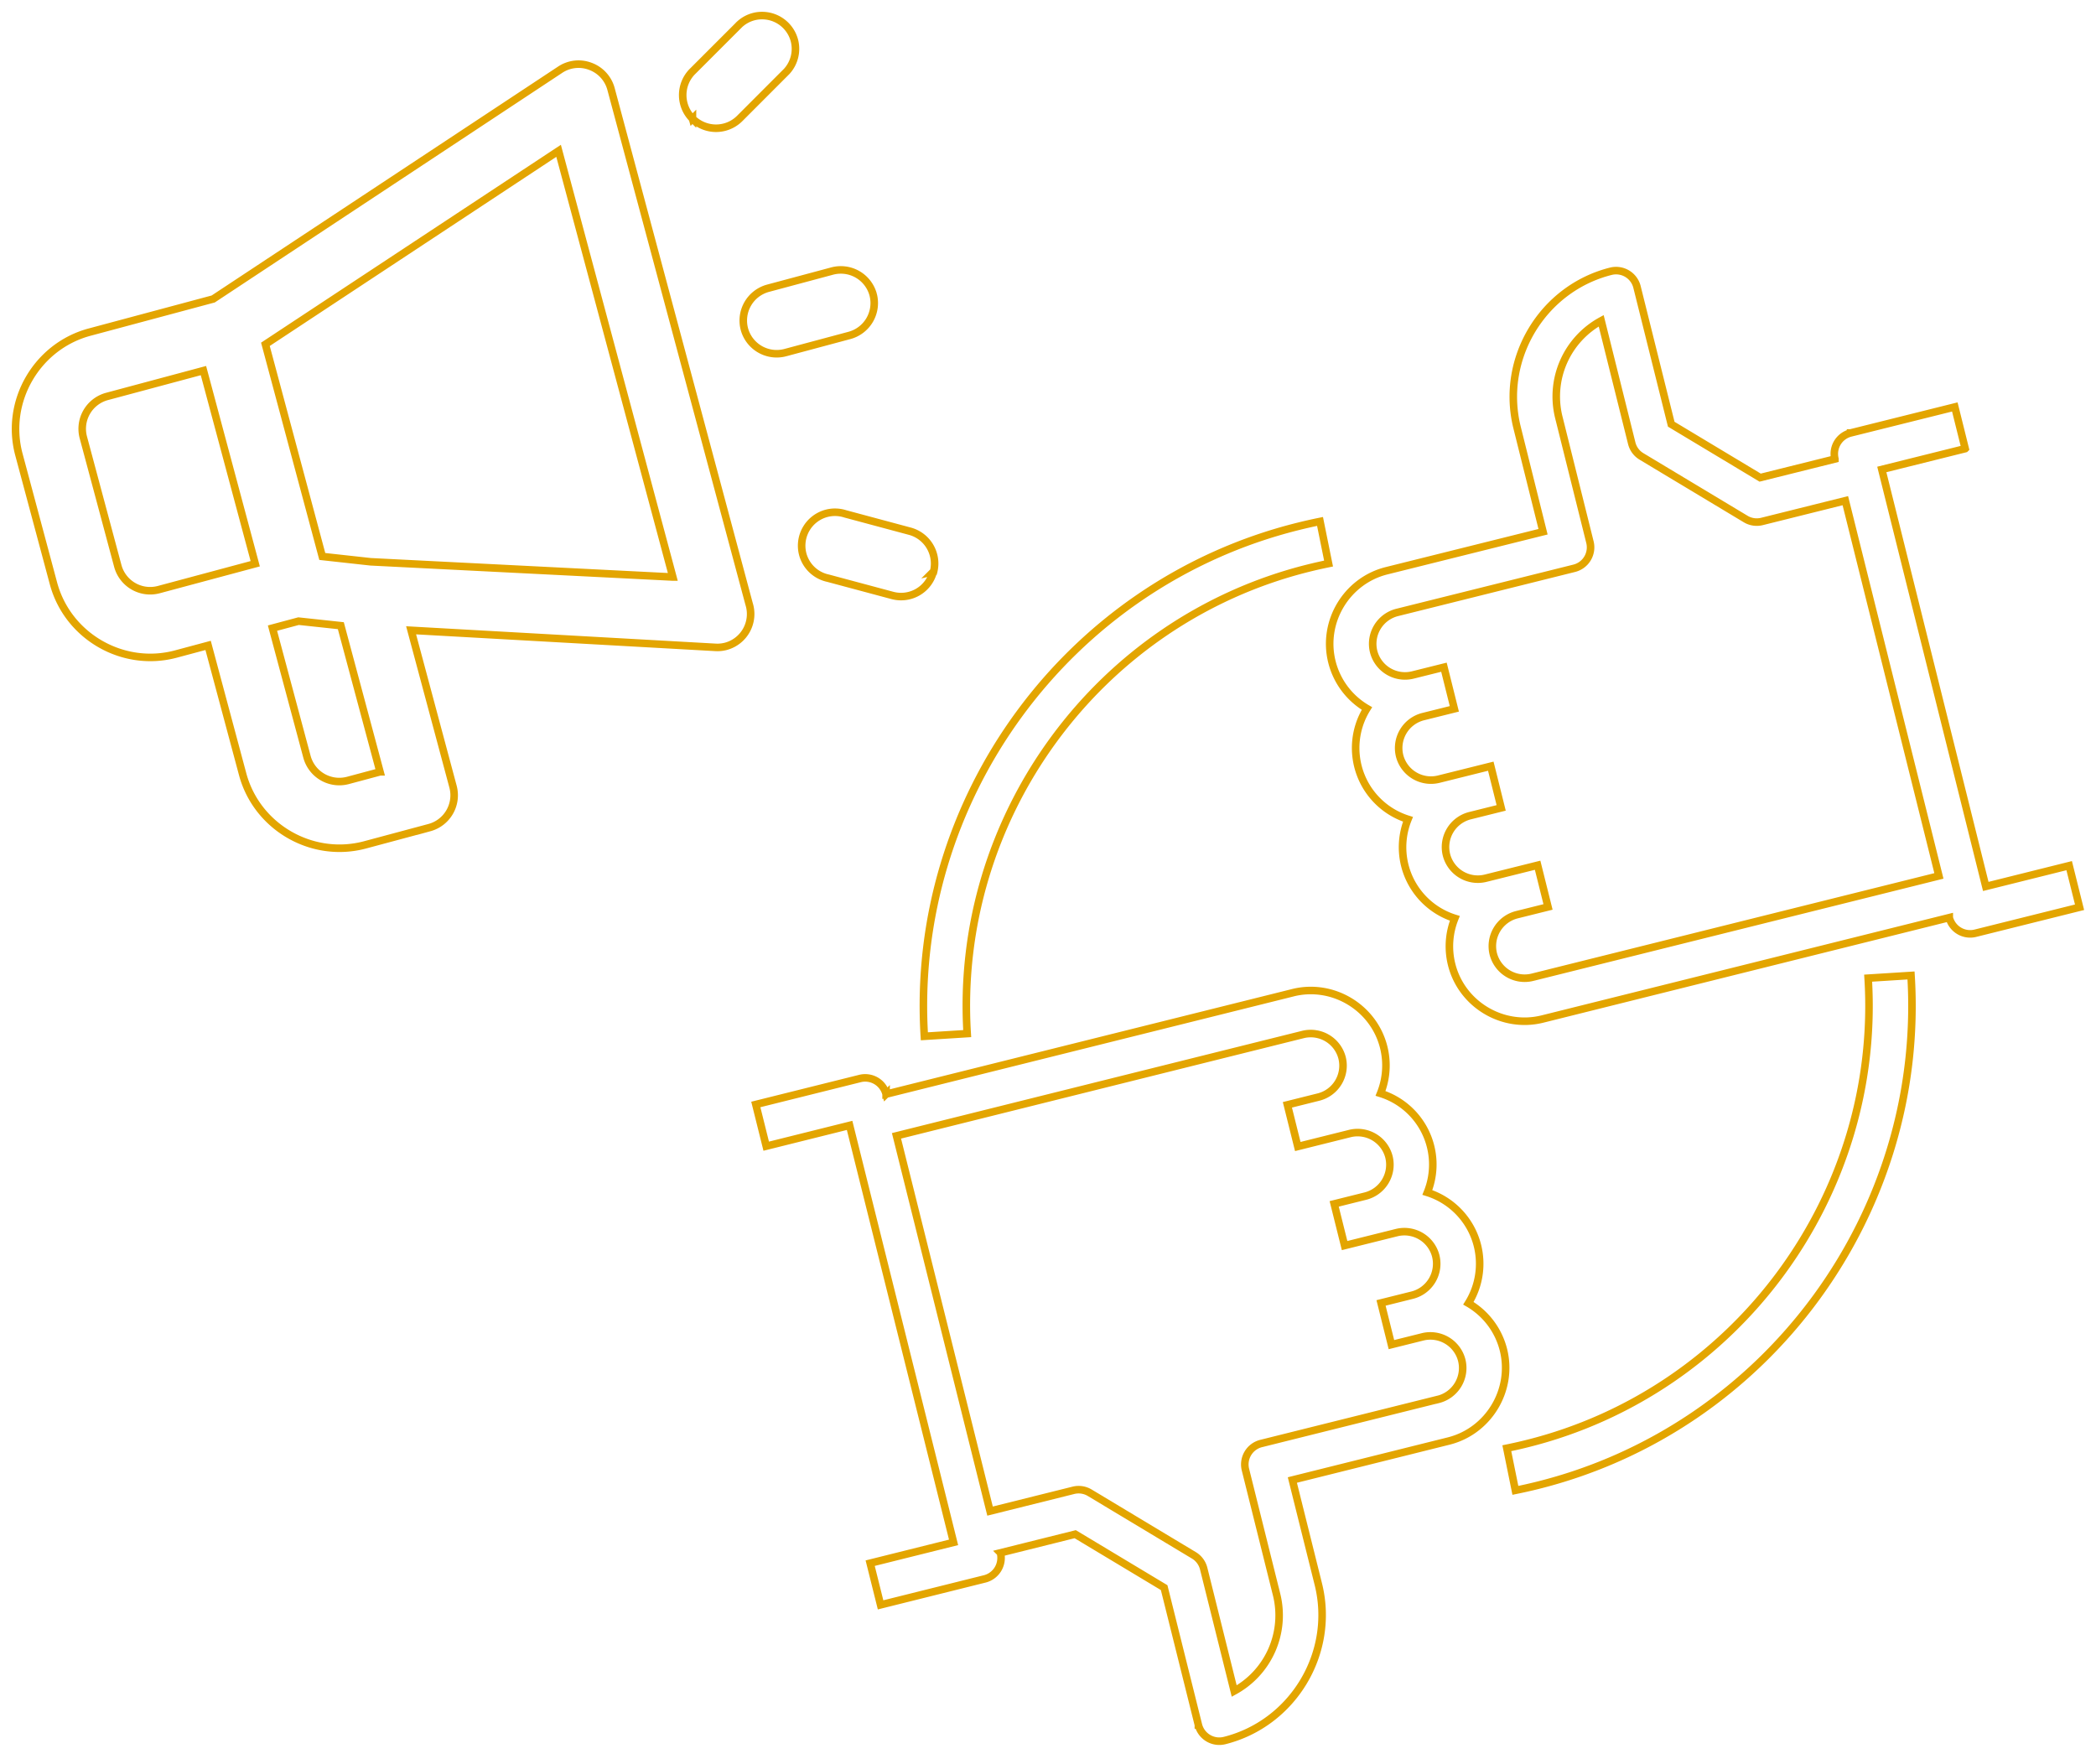 <?xml version="1.0" encoding="UTF-8" standalone="no"?>
<!DOCTYPE svg PUBLIC "-//W3C//DTD SVG 1.1//EN" "http://www.w3.org/Graphics/SVG/1.1/DTD/svg11.dtd">
<svg xmlns="http://www.w3.org/2000/svg" fill-rule="evenodd" clip-rule="evenodd" viewBox="0 0 139 117" width="139" height="117">
  <path fill="none" stroke="#e3a500" stroke-width=".5px" d="M39.156 4.401a2.2 2.2 0 00-2.001.217L14.14 19.827l-8.198 2.198c-3.513.942-5.629 4.607-4.687 8.12l2.29 8.542c.942 3.513 4.608 5.628 8.121 4.686l2.135-.572 2.29 8.54c.942 3.513 4.608 5.629 8.121 4.687l4.27-1.145a2.222 2.222 0 001.563-2.708l-2.782-10.376 20.184 1.132c.236.014.472-.01.7-.071a2.219 2.219 0 001.529-2.814L40.518 5.889a2.211 2.211 0 00-1.362-1.488zM7.814 37.54l-2.289-8.539a2.222 2.222 0 011.562-2.708l6.405-1.717 3.434 12.809-6.404 1.718a2.223 2.223 0 01-2.708-1.563zm17.388 13.645l-2.135.572a2.222 2.222 0 01-2.708-1.562l-2.289-8.54 1.729-.463 2.804.301 2.599 9.692zm19.419-12.918L24.58 37.256l-3.207-.353-3.772-14.069 19.443-12.832 7.577 28.265zm1.302-30.394a2.222 2.222 0 01-.01-3.126l.011-.01 3.125-3.125a2.21 2.21 0 01.922-.506 2.22 2.22 0 012.707 1.562 2.214 2.214 0 01-.504 2.065l-3.121 3.125a2.223 2.223 0 01-3.126.009l-.011-.019.007.025zm15.971 30.041a2.209 2.209 0 01-2.698 1.577l-.014-.003-4.267-1.144a2.212 2.212 0 01-1.679-1.59 2.22 2.22 0 011.562-2.707 2.214 2.214 0 011.261.032l4.266 1.145a2.22 2.22 0 011.59 2.685l-.021.005zm-3.99-18.38a2.222 2.222 0 01-1.562 2.708l-4.27 1.144a2.22 2.22 0 01-2.707-1.562 2.22 2.22 0 011.562-2.707l4.27-1.145a2.222 2.222 0 012.707 1.562zm72.422 10.22l-.689-2.766-6.913 1.724h-.001a1.43 1.43 0 00-1.037 1.726v.001l-4.958 1.236-5.897-3.543-2.271-9.106v-.001a1.431 1.431 0 00-1.726-1.038c-4.548 1.139-7.357 5.814-6.227 10.364l1.723 6.912-10.369 2.585-.007.002c-2.651.661-4.288 3.386-3.627 6.037a4.979 4.979 0 002.325 3.098 4.956 4.956 0 002.721 7.348 4.949 4.949 0 00-.214 3.048 4.947 4.947 0 003.32 3.52 4.97 4.97 0 00-.212 3.057c.66 2.646 3.38 4.28 6.025 3.62l.016-.004 26.961-6.722v.001a1.43 1.43 0 001.726 1.037h.001l6.913-1.724-.688-2.759-5.531 1.379-6.895-27.653 5.531-1.379zM101.62 64.81a2.148 2.148 0 01-2.591-1.556 2.15 2.15 0 011.557-2.592l2.074-.517-.69-2.765-3.456.862a2.148 2.148 0 01-2.591-1.557 2.147 2.147 0 011.557-2.591l2.073-.517-.689-2.766-3.456.862a2.148 2.148 0 01-2.592-1.557 2.15 2.15 0 011.557-2.591l2.074-.517-.689-2.761-2.073.517a2.148 2.148 0 01-2.591-1.557 2.147 2.147 0 011.557-2.591l11.753-2.931a1.43 1.43 0 001.037-1.726v-.001l-2.069-8.297a5.722 5.722 0 012.814-6.388l2.025 8.12c.091.366.324.682.648.876l6.91 4.152c.323.194.711.252 1.078.161l5.53-1.379 6.205 24.885-26.962 6.722zm-1.916 24.709a4.966 4.966 0 00-2.325-3.091 4.961 4.961 0 00.602-3.819 4.962 4.962 0 00-3.323-3.529 4.94 4.94 0 00-3.106-6.569 4.966 4.966 0 00.212-3.058c-.659-2.645-3.378-4.279-6.023-3.62l-.017.005-26.961 6.722v-.001a1.43 1.43 0 00-1.726-1.037h-.001l-6.913 1.723.69 2.766 5.53-1.379 6.895 27.653-5.531 1.379.69 2.765 6.912-1.723h.001a1.433 1.433 0 001.038-1.727l-.001-.001 4.958-1.236 5.898 3.544 2.27 9.105v.001a1.431 1.431 0 001.727 1.037h.001c4.548-1.138 7.358-5.813 6.228-10.364l-1.724-6.916 10.367-2.585c2.652-.664 4.29-3.391 3.632-6.045zm-4.322 3.28l-11.751 2.93h-.001a1.43 1.43 0 00-1.037 1.726v.001l2.069 8.299a5.722 5.722 0 01-2.813 6.39l-2.025-8.124a1.43 1.43 0 00-.648-.876l-6.91-4.152a1.429 1.429 0 00-1.078-.161l-5.531 1.379-6.205-24.886 26.961-6.722a2.147 2.147 0 012.591 1.557 2.147 2.147 0 01-1.557 2.591l-2.071.517.689 2.765 3.456-.862a2.148 2.148 0 012.592 1.557 2.149 2.149 0 01-1.557 2.591l-2.077.518.69 2.765 3.456-.861a2.147 2.147 0 012.591 1.556 2.148 2.148 0 01-1.557 2.592l-2.073.517.689 2.765 2.074-.517a2.148 2.148 0 012.591 1.557 2.148 2.148 0 01-1.557 2.591l-.001-.003zm-8.605-55.126c.443-.11.888-.21 1.329-.3l-.566-2.793c-.484.098-.968.207-1.452.328C70.809 38.706 60.323 53.01 61.3 68.724l2.842-.179c-.892-14.347 8.684-27.407 22.635-30.872zm14.479 58.067c-.442.111-.887.21-1.329.301l.568 2.795a34.72 34.72 0 001.451-.327c15.28-3.799 25.765-18.106 24.787-33.82l-2.844.179c.891 14.347-8.683 27.406-22.633 30.872z"/>
</svg>
